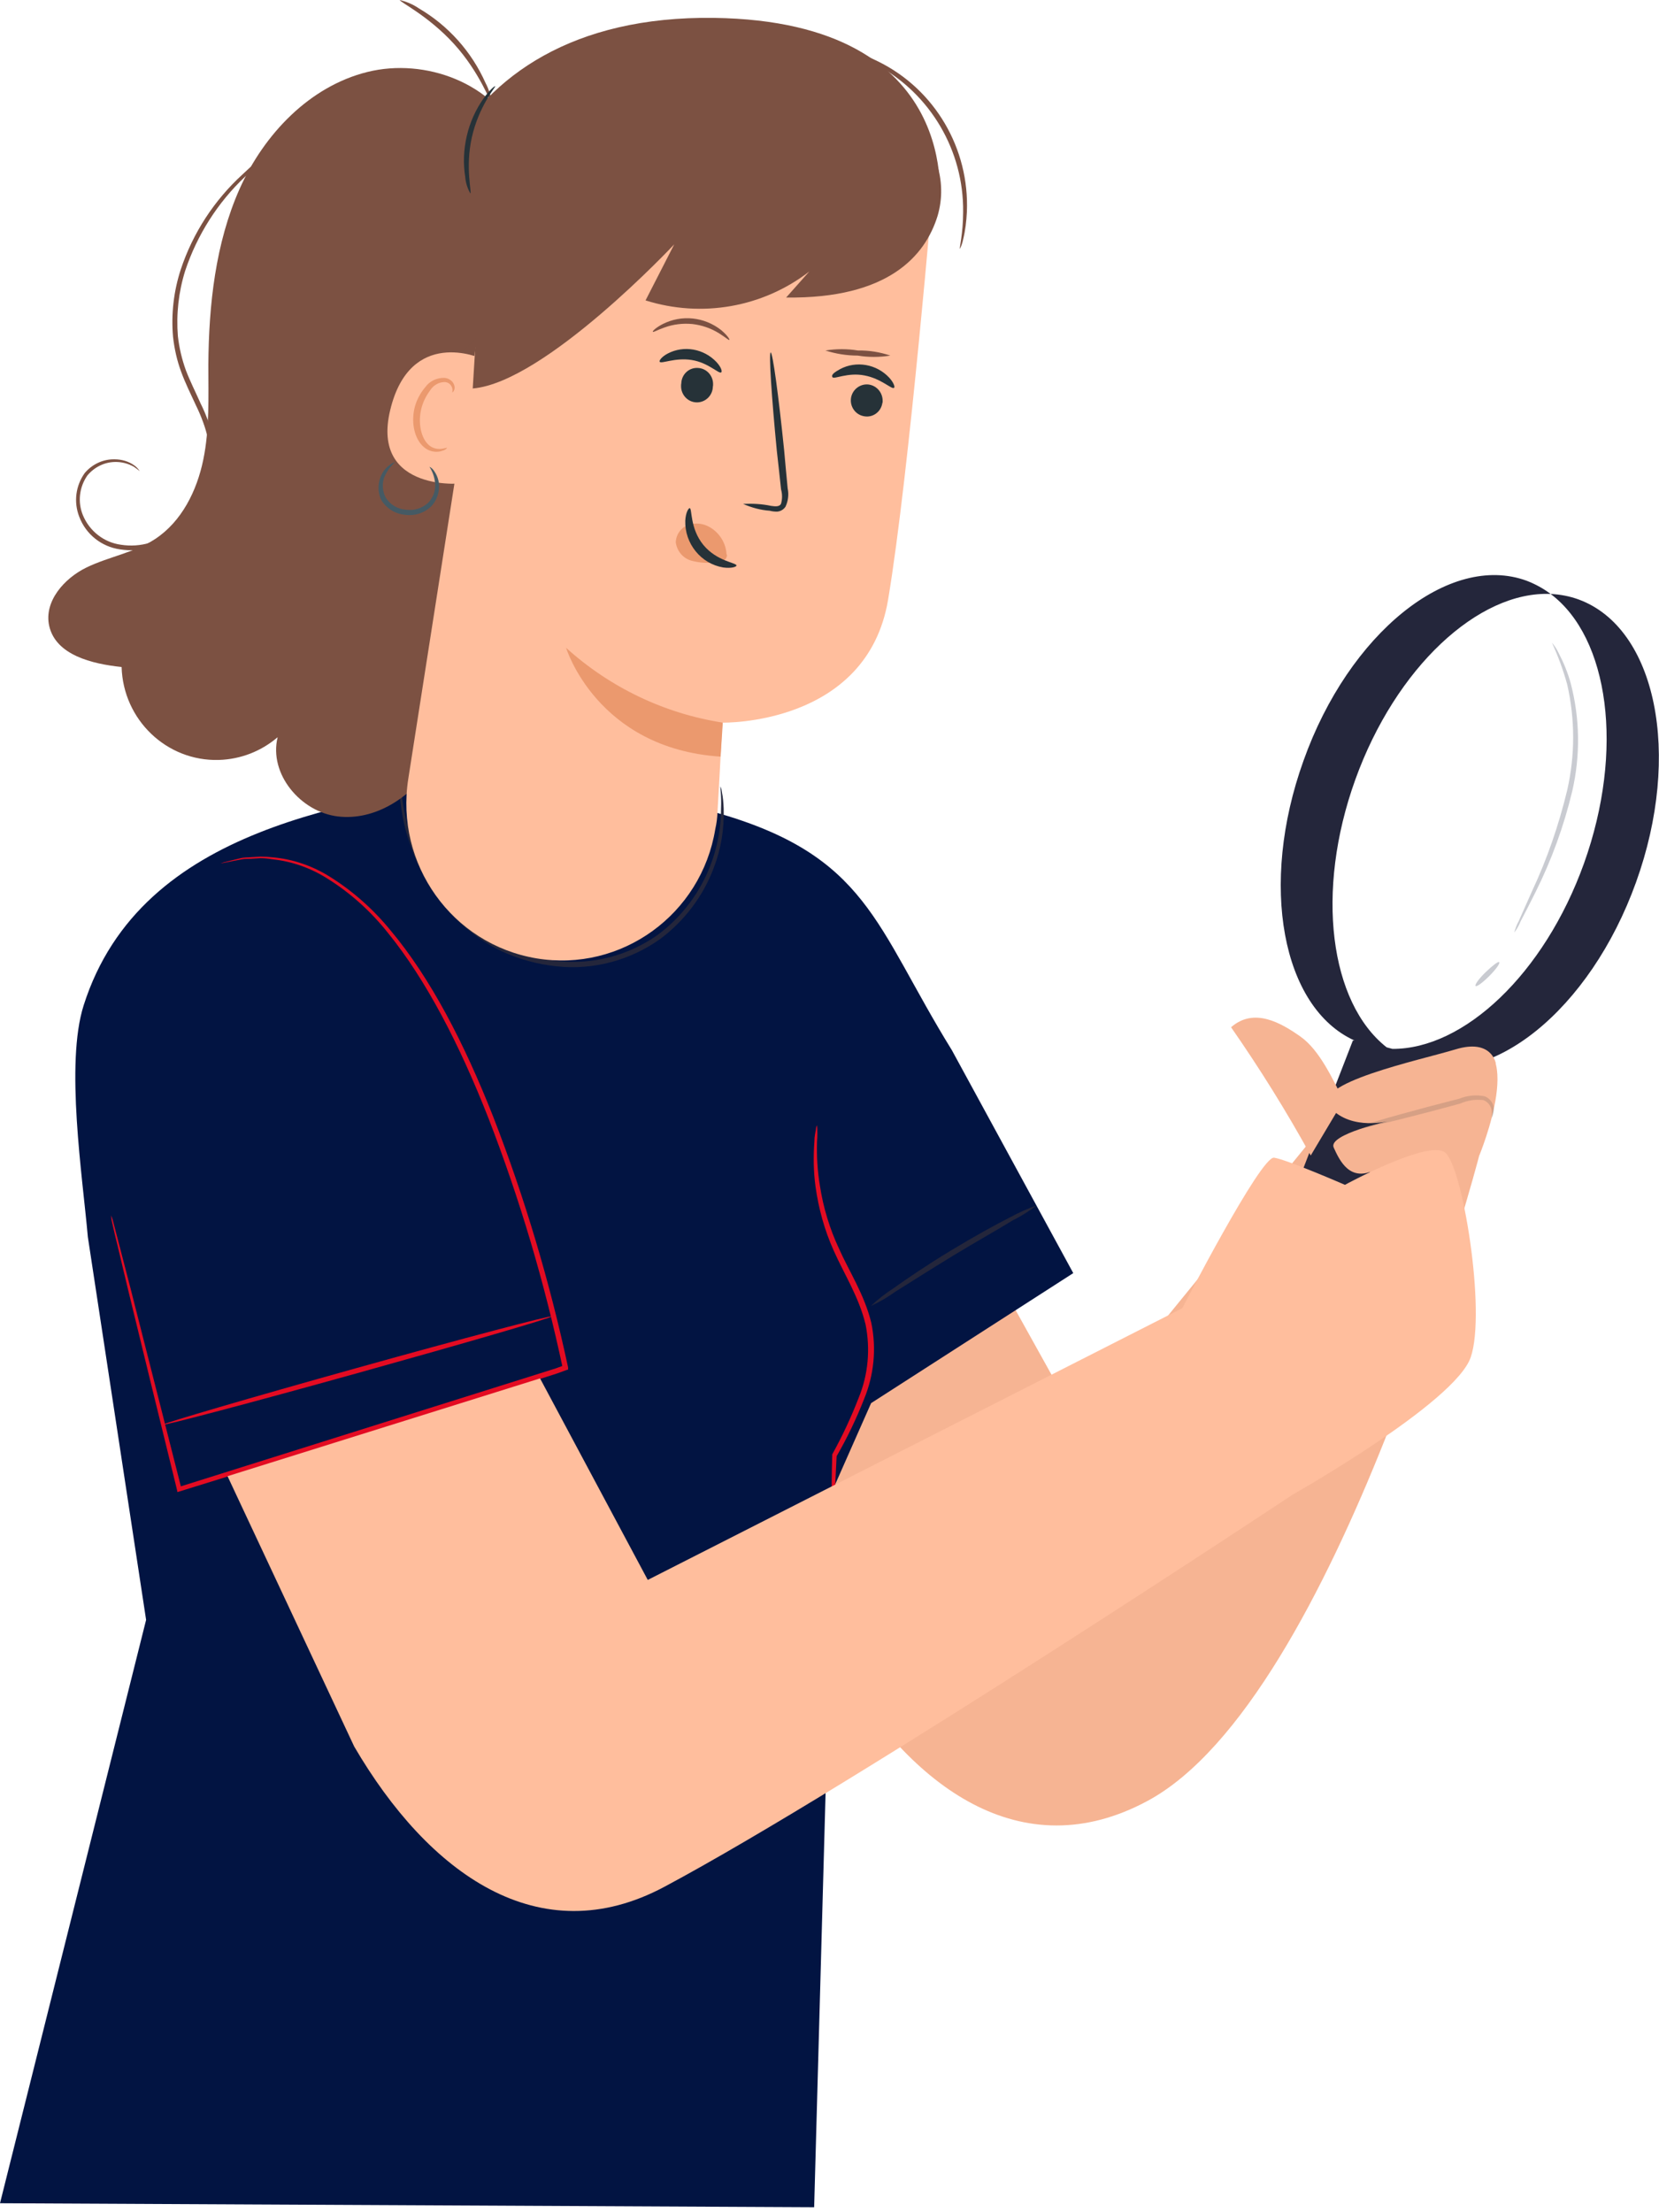 <svg width="153" height="204" viewBox="0 0 153 204" fill="none" xmlns="http://www.w3.org/2000/svg">
<g clip-path="url(#clip0_14_1061)">
<path d="M136.412 106.593C136.412 106.593 123.365 156.684 105.8 166.088C94.239 172.295 84.021 164.887 77.182 153.183L52.452 112.984C51.129 108.222 53.714 103.276 58.334 101.668L78.973 94.401L99.531 131.364L125.828 99.103" fill="#F6B493"/>
<path d="M65.865 74.882C80.052 78.871 80.683 85.364 87.786 96.844L98.981 117.401L80.337 129.39L76.917 137.124L75.085 203.539L0 203.172L13.474 149.377L8.101 114.063C7.612 108.486 6.004 98.085 7.714 92.712C13.047 75.92 32.912 74.129 45.124 71.585C47.648 71.055 50.091 71.87 52.126 72.501" fill="#021442"/>
<path d="M76.734 140.503C76.673 139.933 76.653 139.383 76.694 138.813C76.694 137.633 76.693 136.045 76.754 134.152V134.112C77.691 132.422 78.505 130.672 79.197 128.881C80.072 126.744 80.276 124.403 79.828 122.144C79.217 119.599 77.833 117.462 76.897 115.345C76.042 113.452 75.493 111.458 75.208 109.402C75.024 108.038 75.004 106.634 75.106 105.27C75.106 104.782 75.208 104.415 75.248 104.151C75.248 104.008 75.289 103.886 75.35 103.764C75.391 104.273 75.391 104.782 75.35 105.27C75.309 106.634 75.391 107.998 75.615 109.341C75.92 111.336 76.51 113.29 77.365 115.121C78.281 117.198 79.726 119.375 80.357 122.001C80.846 124.362 80.601 126.805 79.686 129.023C78.973 130.835 78.139 132.585 77.162 134.274V134.193C77.06 136.086 76.999 137.674 76.938 138.854C76.897 139.383 76.856 139.953 76.734 140.503Z" fill="#E30B22"/>
<path d="M66.455 72.541C66.516 72.704 66.557 72.867 66.577 73.05C66.679 73.539 66.72 74.047 66.74 74.556C66.801 76.429 66.496 78.301 65.824 80.031C64.847 82.637 63.138 84.896 60.919 86.565C58.131 88.56 54.731 89.476 51.332 89.109C49.582 88.926 47.872 88.458 46.285 87.725C44.819 87.033 43.455 86.076 42.275 84.957C40.301 83.023 38.794 80.662 37.879 78.037C37.248 76.286 36.901 74.454 36.82 72.582C36.779 72.073 36.779 71.564 36.82 71.076C36.82 70.893 36.82 70.73 36.861 70.567C36.922 70.567 36.861 71.279 36.983 72.582C37.125 74.414 37.532 76.205 38.163 77.915C39.1 80.459 40.606 82.759 42.56 84.631C43.72 85.731 45.023 86.626 46.468 87.298C48.015 88.01 49.663 88.458 51.353 88.621C54.63 88.987 57.907 88.132 60.614 86.239C64.298 83.532 66.476 79.197 66.496 74.597C66.557 73.274 66.394 72.562 66.455 72.541Z" fill="#24263B"/>
<path d="M95.582 111.173C94.89 111.702 94.137 112.17 93.363 112.557C91.979 113.412 90.046 114.491 87.929 115.773C85.832 117.055 83.939 118.256 82.576 119.111C81.863 119.62 81.11 120.067 80.316 120.434C80.947 119.823 81.639 119.294 82.392 118.806C83.695 117.869 85.568 116.607 87.684 115.325C89.801 114.043 91.755 112.964 93.2 112.231C93.954 111.824 94.747 111.458 95.582 111.173Z" fill="#24263B"/>
<path d="M10.258 112.069C10.258 112.069 10.299 112.231 10.401 112.516L10.747 113.839L12.07 118.928C13.189 123.345 14.797 129.634 16.731 137.267L16.487 137.124L51.231 126.194L52.065 125.889L51.902 126.174C50.233 118.338 47.954 110.623 45.063 103.154C42.377 96.294 39.283 90.351 35.802 86.056C34.255 84.102 32.403 82.413 30.307 81.09C28.74 80.072 26.948 79.421 25.096 79.238C24.75 79.177 24.384 79.136 24.017 79.136L23.061 79.197C22.776 79.197 22.491 79.197 22.226 79.258L21.575 79.38L20.659 79.563C20.557 79.584 20.456 79.604 20.354 79.624C20.456 79.584 20.557 79.543 20.639 79.523L21.534 79.299L22.206 79.136C22.45 79.075 22.735 79.075 23.041 79.055L24.017 78.993C24.384 78.993 24.75 79.014 25.117 79.055C27.009 79.217 28.841 79.848 30.449 80.866C32.566 82.189 34.459 83.879 36.047 85.832C39.649 90.127 42.784 96.111 45.491 102.991C48.401 110.481 50.701 118.215 52.391 126.092V126.296L52.187 126.357L51.353 126.662C38.326 130.835 26.277 134.499 16.568 137.531L16.364 137.592L16.324 137.389C14.451 129.756 12.904 123.426 11.825 118.989C11.296 116.811 10.91 115.101 10.604 113.9L10.299 112.557C10.258 112.374 10.258 112.231 10.258 112.069Z" fill="#E30B22"/>
<path d="M50.885 121.391C50.885 121.533 42.906 123.853 32.973 126.621C23.041 129.39 15.001 131.506 15.001 131.384C15.001 131.262 22.98 128.921 32.892 126.153C42.804 123.385 50.844 121.268 50.885 121.391Z" fill="#E30B22"/>
<path d="M47.831 12.701C45.532 7.673 39.222 5.312 33.889 6.635C28.556 7.958 24.363 12.355 22.104 17.403C19.865 22.43 19.255 28.109 19.214 33.645C19.214 36.576 19.336 39.548 18.746 42.397C18.156 45.267 16.751 48.096 14.309 49.704C12.395 50.966 10.034 51.333 7.979 52.33C5.923 53.327 4.03 55.464 4.539 57.724C5.149 60.41 8.487 61.224 11.215 61.509C11.357 66.374 15.367 70.221 20.191 70.078C22.186 70.017 24.078 69.285 25.605 67.982C24.771 71.381 27.742 74.882 31.162 75.289C34.581 75.696 37.899 73.539 39.792 70.628C41.685 67.717 42.234 64.135 42.377 60.675C42.519 57.194 42.275 53.694 42.621 50.294" fill="#7C5142"/>
<path d="M86.606 19.031C86.606 19.031 89.13 1.974 65.845 1.649C39.812 1.303 35.111 23.733 39.568 35.538L52.513 22.593L86.606 19.031Z" fill="#7C5142"/>
<path d="M66.171 74.882C66.435 70.343 66.618 66.639 66.618 66.639C66.618 66.639 79.95 66.944 81.904 55.302C83.858 43.639 86.117 16.487 86.117 16.487C74.21 8.712 58.823 8.976 47.18 17.118L46.081 17.891L37.655 71.809C36.413 79.686 41.685 87.074 49.48 88.377C57.296 89.679 64.685 84.326 65.967 76.449C66.089 75.92 66.15 75.411 66.171 74.882Z" fill="#FFBE9D"/>
<path d="M81.374 37.166C81.252 37.98 80.499 38.53 79.706 38.387C78.912 38.265 78.362 37.512 78.484 36.698C78.606 35.925 79.319 35.375 80.092 35.456C80.906 35.558 81.476 36.291 81.395 37.126C81.374 37.146 81.374 37.166 81.374 37.166Z" fill="#263238"/>
<path d="M82.453 35.762C82.25 35.945 81.273 34.907 79.726 34.622C78.179 34.316 76.917 35.009 76.775 34.785C76.632 34.561 76.937 34.337 77.487 34.032C78.22 33.645 79.054 33.523 79.868 33.665C80.683 33.808 81.436 34.215 82.006 34.825C82.433 35.294 82.555 35.701 82.453 35.762Z" fill="#263238"/>
<path d="M65.743 35.66C65.723 36.474 65.051 37.126 64.237 37.105C63.423 37.085 62.792 36.393 62.812 35.579C62.812 35.497 62.812 35.436 62.832 35.355C62.853 34.541 63.524 33.889 64.338 33.93C65.153 33.95 65.784 34.642 65.763 35.456C65.763 35.517 65.763 35.579 65.743 35.66Z" fill="#263238"/>
<path d="M66.517 34.337C66.313 34.52 65.336 33.441 63.789 33.197C62.242 32.953 60.98 33.584 60.838 33.36C60.777 33.258 61.001 32.912 61.571 32.607C62.303 32.22 63.138 32.098 63.952 32.24C64.766 32.383 65.519 32.79 66.089 33.401C66.517 33.869 66.618 34.256 66.517 34.337Z" fill="#263238"/>
<path d="M68.531 46.468C69.406 46.427 70.261 46.468 71.116 46.651C71.523 46.712 71.91 46.732 72.032 46.447C72.154 46.02 72.154 45.572 72.032 45.124C71.91 44.005 71.788 42.825 71.645 41.603C71.157 36.596 70.892 32.525 71.076 32.505C71.259 32.485 71.808 36.515 72.317 41.522C72.419 42.743 72.541 43.924 72.643 45.043C72.765 45.613 72.683 46.224 72.439 46.732C72.256 46.997 71.971 47.16 71.666 47.18C71.442 47.18 71.218 47.16 70.994 47.099C70.139 47.038 69.325 46.814 68.531 46.468Z" fill="#263238"/>
<path d="M66.659 66.638C61.285 65.804 56.258 63.402 52.208 59.739C52.208 59.739 55.037 69.02 66.455 69.773L66.659 66.638Z" fill="#EB996E"/>
<path d="M67.005 51.109C66.944 50.091 66.374 49.155 65.479 48.626C64.868 48.259 64.135 48.178 63.464 48.402C62.792 48.666 62.344 49.297 62.324 50.01C62.425 50.803 62.975 51.475 63.748 51.699C64.522 51.903 65.295 51.964 66.089 51.841C66.313 51.841 66.517 51.78 66.72 51.699C66.924 51.597 67.046 51.394 67.046 51.17" fill="#EB996E"/>
<path d="M63.606 46.855C63.504 46.855 63.239 47.242 63.199 48.015C63.138 50.132 64.644 51.984 66.699 52.33C67.473 52.432 67.921 52.269 67.921 52.147C67.921 51.882 66.129 51.78 64.868 50.254C63.606 48.707 63.85 46.895 63.606 46.855Z" fill="#263238"/>
<path d="M44.453 33.095C44.27 32.973 37.818 30.164 35.986 37.818C34.133 45.491 42.967 44.697 43.028 44.473C43.089 44.27 44.453 33.095 44.453 33.095Z" fill="#FFBE9D"/>
<path d="M41.217 41.278C41.217 41.278 41.054 41.339 40.789 41.379C40.423 41.441 40.057 41.379 39.731 41.176C38.937 40.687 38.53 39.263 38.815 37.858C38.958 37.187 39.242 36.576 39.65 36.026C39.934 35.558 40.423 35.253 40.952 35.233C41.298 35.212 41.603 35.436 41.705 35.782C41.766 36.026 41.705 36.169 41.705 36.189C41.705 36.209 41.909 36.087 41.929 35.762C41.929 35.558 41.848 35.375 41.726 35.212C41.542 35.009 41.278 34.866 40.993 34.846C40.301 34.825 39.629 35.131 39.222 35.701C38.734 36.271 38.367 36.983 38.204 37.736C37.879 39.303 38.367 40.911 39.466 41.481C39.894 41.685 40.382 41.725 40.81 41.563C41.156 41.461 41.237 41.298 41.217 41.278Z" fill="#EB996E"/>
<path d="M83.492 11.113C86.24 13.108 87.44 16.649 86.463 19.927C85.324 23.59 81.924 27.559 72.501 27.437L74.638 25.035C70.343 28.353 64.705 29.33 59.535 27.702L62.181 22.532C62.181 22.532 50.254 35.273 43.598 35.823L44.433 22.247C46.041 9.424 51.495 5.577 59.718 4.885C62.792 4.6 65.865 4.661 68.918 5.048C74.21 5.801 79.217 7.877 83.492 11.113Z" fill="#7C5142"/>
<path d="M36.881 0C37.512 0.163 38.102 0.407 38.632 0.774C41.339 2.361 43.496 4.763 44.779 7.653C45.084 8.223 45.267 8.854 45.369 9.505C45.247 9.566 44.29 6.717 41.888 4.071C39.466 1.405 36.8 0.163 36.881 0Z" fill="#7C5142"/>
<path d="M12.884 43.456C12.884 43.456 12.721 43.293 12.355 43.048C11.826 42.743 11.195 42.58 10.584 42.601C9.607 42.621 8.691 43.089 8.06 43.842C7.307 44.921 7.144 46.305 7.653 47.526C8.264 48.992 9.607 50.03 11.154 50.233C12.945 50.518 14.797 49.969 16.161 48.748C17.708 47.445 18.787 45.654 19.194 43.659C19.418 42.621 19.418 41.542 19.194 40.504C18.95 39.425 18.563 38.387 18.075 37.39C17.606 36.372 17.098 35.355 16.711 34.296C16.324 33.258 16.08 32.159 15.958 31.06C15.774 28.964 16.019 26.847 16.67 24.852C17.79 21.473 19.764 18.461 22.369 16.08C24.079 14.451 25.951 13.006 27.926 11.724C28.618 11.276 29.188 10.93 29.554 10.706C29.737 10.584 29.941 10.482 30.144 10.401C29.982 10.564 29.798 10.686 29.615 10.808L28.048 11.887C26.114 13.21 24.303 14.675 22.593 16.303C20.069 18.685 18.176 21.677 17.077 24.974C16.466 26.928 16.243 28.964 16.405 30.999C16.528 32.078 16.772 33.116 17.138 34.133C17.525 35.151 18.034 36.148 18.502 37.207C19.011 38.225 19.398 39.303 19.662 40.423C19.906 41.522 19.906 42.682 19.662 43.781C19.214 45.878 18.075 47.75 16.426 49.114C14.96 50.396 13.006 50.966 11.073 50.661C9.363 50.417 7.918 49.277 7.307 47.648C6.778 46.285 6.982 44.779 7.816 43.618C8.508 42.804 9.505 42.336 10.564 42.356C11.215 42.356 11.867 42.54 12.396 42.926C12.599 43.069 12.762 43.252 12.884 43.456Z" fill="#7C5142"/>
<path d="M43.374 17.83C43.109 17.362 42.947 16.853 42.906 16.324C42.702 15.062 42.764 13.759 43.048 12.538C43.333 11.296 43.863 10.116 44.595 9.078C45.165 8.284 45.633 7.897 45.674 7.958C45.715 7.999 44.148 9.831 43.517 12.66C42.886 15.469 43.537 17.81 43.374 17.83Z" fill="#263238"/>
<path d="M36.433 42.621C35.986 43.008 35.64 43.517 35.416 44.066C35.233 44.656 35.273 45.287 35.558 45.857C35.945 46.509 36.637 46.936 37.39 46.997C38.143 47.119 38.896 46.895 39.466 46.386C39.914 45.939 40.138 45.348 40.138 44.738C40.117 44.127 39.934 43.557 39.609 43.048C39.609 43.048 39.792 43.109 39.995 43.374C40.28 43.761 40.463 44.209 40.484 44.697C40.525 45.43 40.28 46.163 39.771 46.692C39.12 47.323 38.204 47.608 37.309 47.465C36.433 47.384 35.64 46.875 35.171 46.122C34.846 45.45 34.825 44.697 35.09 44.005C35.253 43.557 35.538 43.17 35.925 42.886C36.23 42.662 36.413 42.621 36.433 42.621Z" fill="#455A64"/>
<path d="M88.539 22.939C88.437 22.939 88.824 21.636 88.824 19.54C88.885 13.902 85.812 8.671 80.886 6.005C79.034 4.987 77.731 4.702 77.772 4.62C78.077 4.62 78.403 4.682 78.688 4.783C79.502 5.007 80.296 5.313 81.049 5.699C86.239 8.284 89.414 13.719 89.17 19.54C89.129 20.395 89.028 21.25 88.824 22.084C88.763 22.389 88.661 22.674 88.539 22.939Z" fill="#7C5142"/>
<path d="M67.269 31.345C67.229 31.406 66.903 31.101 66.313 30.735C65.56 30.266 64.725 29.981 63.85 29.88C62.975 29.798 62.099 29.9 61.265 30.205C60.614 30.429 60.247 30.673 60.206 30.592C60.166 30.531 60.492 30.205 61.123 29.88C61.977 29.452 62.934 29.269 63.891 29.371C64.847 29.473 65.743 29.839 66.496 30.429C67.086 30.918 67.31 31.304 67.269 31.345Z" fill="#7C5142"/>
<path d="M82.108 32.79C81.11 32.953 80.093 32.953 79.095 32.79C78.078 32.79 77.08 32.627 76.124 32.322C77.121 32.159 78.139 32.159 79.136 32.322C80.133 32.302 81.151 32.465 82.108 32.79Z" fill="#7C5142"/>
<path d="M136.412 106.593C136.412 106.593 141.174 95.154 134.722 96.396C124.83 98.289 126.296 107.998 126.296 107.998L136.412 106.593Z" fill="#F6B493"/>
<path d="M145.591 55.281C144.757 54.976 143.881 54.813 143.006 54.772C148.38 58.802 149.825 69.162 146.08 79.624C142.416 89.822 134.987 96.762 128.412 96.722L127.883 96.579C122.652 92.468 121.268 82.23 124.993 71.89C128.718 61.55 136.35 54.487 143.006 54.772C142.334 54.264 141.581 53.856 140.788 53.551C133.664 50.946 124.403 58.375 120.21 70.16C116.098 81.599 118.235 92.915 124.911 95.948H124.769L111.6 129.919C111.01 131.425 111.743 133.114 113.249 133.705C114.755 134.295 116.424 133.562 116.994 132.056L130.285 97.963C137.429 100.569 146.649 93.139 150.883 81.355C155.137 69.549 152.735 57.907 145.591 55.281Z" fill="#24263B"/>
<path d="M139.648 85.995C139.75 85.629 139.872 85.283 140.055 84.957L141.276 82.209C142.681 79.217 143.759 76.083 144.533 72.867C145.266 69.651 145.266 66.333 144.533 63.117C144.167 61.794 143.698 60.512 143.128 59.27C143.373 59.556 143.576 59.861 143.739 60.207C144.207 61.102 144.594 62.039 144.859 63.016C145.713 66.272 145.754 69.671 145.001 72.948C144.228 76.185 143.088 79.319 141.602 82.291C141.032 83.43 140.564 84.347 140.238 84.957C140.075 85.364 139.892 85.69 139.648 85.995Z" fill="#C9CBD1"/>
<path d="M138.264 88.723C138.366 88.824 137.958 89.394 137.348 90.005C136.737 90.615 136.188 91.023 136.086 90.921C135.984 90.819 136.391 90.249 137.002 89.659C137.612 89.069 138.182 88.621 138.264 88.723Z" fill="#C9CBD1"/>
<path d="M123.914 101.464C122.896 99.51 121.716 96.844 119.925 95.582C118.134 94.32 115.65 92.875 113.534 94.727C116.18 98.533 118.643 102.482 120.881 106.553L123.914 101.464Z" fill="#F6B493"/>
<path d="M137.938 98.024C137.938 98.024 137.551 95.765 134.254 96.762C130.977 97.76 120.678 99.917 122.673 102.136C124.667 104.334 128.168 103.357 128.168 103.357C128.168 103.357 122.449 104.599 122.998 105.82C123.548 107.021 124.504 109.117 126.927 107.815C129.349 106.512 136.106 104.293 136.106 104.293L137.938 98.024Z" fill="#F6B493"/>
<path opacity="0.5" d="M137.572 103.072C137.572 103.072 137.572 102.848 137.572 102.502C137.551 102.034 137.246 101.607 136.798 101.444C136.065 101.362 135.333 101.464 134.661 101.769L131.934 102.502C129.98 103.011 128.229 103.459 126.927 103.744C126.255 103.947 125.542 104.069 124.83 104.13C125.481 103.825 126.153 103.581 126.845 103.418C128.107 103.031 129.857 102.563 131.811 102.034L134.559 101.322C135.312 101.016 136.147 100.935 136.941 101.098C137.49 101.322 137.836 101.891 137.775 102.482C137.734 102.889 137.572 103.092 137.572 103.072Z" fill="#263238" fill-opacity="0.3"/>
<path d="M49.806 127.11L59.739 145.693L109.036 120.637C109.036 120.637 116.282 106.573 117.503 106.756C118.704 106.939 124.036 109.26 124.036 109.26C124.036 109.26 131.608 105.128 133.236 106.247C134.865 107.367 137.083 120.963 135.638 125.156C134.213 129.349 119.233 137.816 119.233 137.816C119.233 137.816 78.851 164.602 61.285 173.985C49.724 180.172 39.527 172.784 32.668 161.06L20.985 136.127" fill="#FFBE9D"/>
</g>
<defs>
<clipPath id="clip0_14_1061">
<rect width="153" height="203.539" fill="white"/>
</clipPath>
</defs>
</svg>

